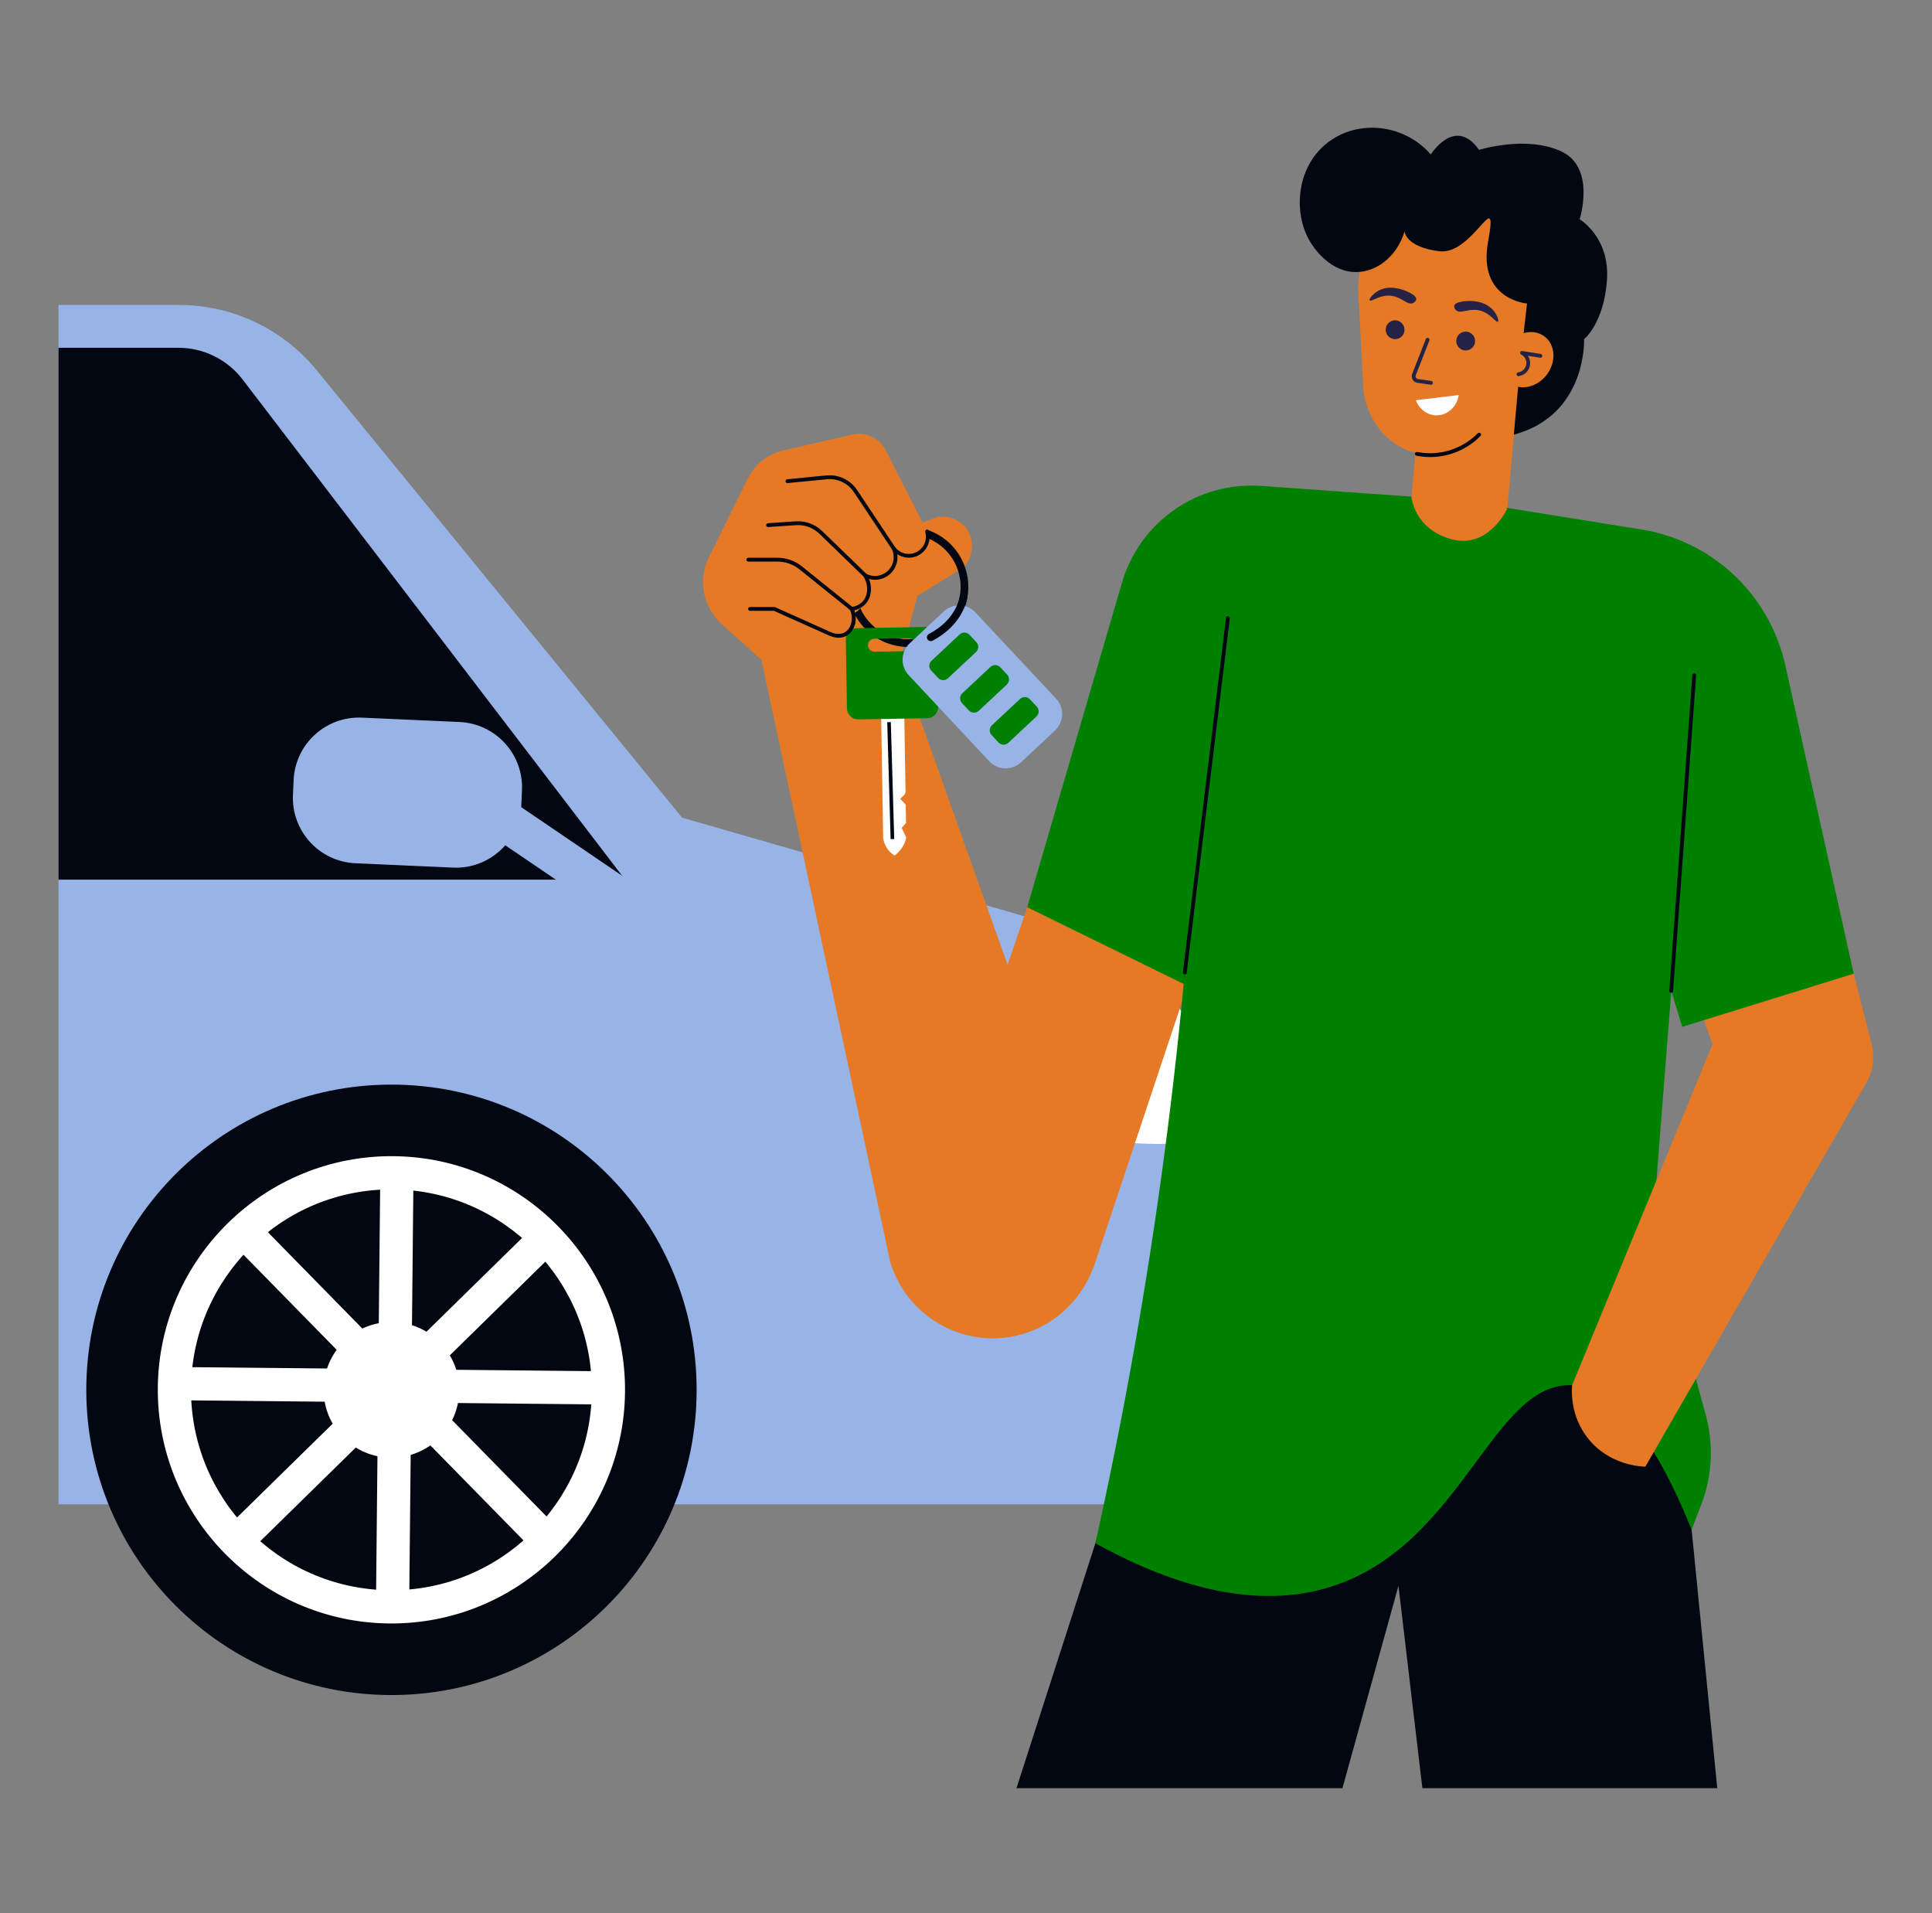 <svg width="101" height="100" viewBox="0 0 101 100" fill="none" xmlns="http://www.w3.org/2000/svg">
<rect x="0" y="0" width="101" height="100" fill="#808080" stroke="none"/>
<g id="Frame">
<g id="Group">
<g id="Rental car service">
<path id="Vector" d="M14.825 78.63H63.081C66.011 78.63 68.166 75.883 67.468 73.037L63.434 56.577C62.966 54.668 62.003 52.916 60.641 51.499C59.279 50.081 57.567 49.048 55.678 48.505L35.659 42.739L16.551 19.349C15.68 18.283 14.583 17.425 13.34 16.835C12.097 16.245 10.738 15.939 9.362 15.94H3.058V78.63H14.825Z" fill="#98B4E7"/>
<path id="Vector_2" d="M20.464 88.598C29.275 88.598 36.418 81.456 36.418 72.645C36.418 63.834 29.275 56.691 20.464 56.691C11.653 56.691 4.511 63.834 4.511 72.645C4.511 81.456 11.653 88.598 20.464 88.598Z" fill="#030712"/>
<g id="Group_2">
<path id="Vector_3" d="M8.25 72.517C8.32 65.783 13.856 60.362 20.589 60.432C27.323 60.503 32.744 66.038 32.674 72.772C32.603 79.505 27.068 84.927 20.334 84.856C13.601 84.786 8.181 79.25 8.25 72.517ZM9.986 72.535C9.926 78.311 14.576 83.06 20.352 83.12C26.129 83.181 30.877 78.53 30.938 72.754C30.998 66.977 26.348 62.229 20.571 62.168C14.795 62.108 10.05 66.758 9.988 72.535H9.986Z" fill="white"/>
<path id="Vector_4" d="M19.656 83.771L19.883 61.082L21.619 61.099L21.392 83.788L19.656 83.771Z" fill="white"/>
<path id="Vector_5" d="M9.285 73.189L9.303 71.453L31.991 71.68L31.974 73.416L9.285 73.189Z" fill="white"/>
<path id="Vector_6" d="M12.096 64.938L13.335 63.723L29.218 79.923L27.978 81.138L12.096 64.938Z" fill="white"/>
<path id="Vector_7" d="M11.949 79.75L28.149 63.867L29.365 65.107L13.164 80.989L11.949 79.75Z" fill="white"/>
<path id="Vector_8" d="M20.464 76.19C22.422 76.19 24.009 74.603 24.009 72.645C24.009 70.687 22.422 69.1 20.464 69.1C18.506 69.1 16.919 70.687 16.919 72.645C16.919 74.603 18.506 76.19 20.464 76.19Z" fill="white"/>
</g>
<path id="Vector_9" d="M3.058 18.178V45.978H32.678L12.682 19.835C12.287 19.32 11.78 18.902 11.198 18.615C10.617 18.327 9.976 18.178 9.328 18.178H3.058Z" fill="#030712"/>
<path id="Vector_10" d="M61.622 52.672H52.258C52.258 52.672 53.814 58.041 56.094 59.13C58.375 60.218 64.186 59.643 64.186 59.643C64.186 59.643 63.43 54.906 61.622 52.672Z" fill="white"/>
<path id="Vector_11" d="M24.024 37.738L18.92 37.51C17.033 37.426 15.434 38.887 15.35 40.775L15.315 41.551C15.231 43.438 16.692 45.037 18.58 45.121L23.684 45.349C25.571 45.434 27.169 43.972 27.253 42.085L27.288 41.308C27.373 39.421 25.911 37.823 24.024 37.738Z" fill="#98B4E7"/>
<path id="Vector_12" d="M25.462 40.975L33.318 46.314L32.128 48.065L24.271 42.726L25.462 40.975Z" fill="#98B4E7"/>
<path id="Vector_13" d="M66.651 69.699L61.728 70.134L61.683 62.168H64.805C65.419 64.678 66.035 67.188 66.651 69.699Z" fill="#030712"/>
<path id="Vector_14" d="M78.635 28.426L73.607 27.976L74.461 18.424L79.488 18.873L78.635 28.426Z" fill="#E67925"/>
<path id="Vector_15" d="M77.704 9.41C76.829 9.271 75.934 9.334 75.087 9.595C74.241 9.855 73.466 10.307 72.821 10.914C72.176 11.522 71.68 12.269 71.369 13.099C71.059 13.928 70.943 14.818 71.03 15.7L71.268 20.205C71.354 21.852 72.501 23.292 73.954 23.649C74.156 23.699 74.363 23.729 74.571 23.739C74.678 23.75 74.788 23.758 74.902 23.759C77.124 23.773 78.713 21.718 79.602 20.568C79.752 20.373 79.921 20.142 80.096 19.875C81.043 19.217 81.772 18.29 82.188 17.213C82.605 16.137 82.69 14.961 82.433 13.836C82.176 12.711 81.588 11.689 80.746 10.9C79.903 10.112 78.844 9.593 77.704 9.412L77.704 9.41Z" fill="#E67925"/>
<path id="Vector_16" d="M74.801 20.108C74.796 20.108 74.791 20.108 74.786 20.108L74.097 20.008C74.046 20 73.997 19.981 73.954 19.952C73.911 19.923 73.875 19.885 73.849 19.84C73.823 19.795 73.808 19.745 73.804 19.694C73.8 19.642 73.807 19.59 73.826 19.542L74.54 17.718C74.551 17.694 74.57 17.675 74.594 17.666C74.618 17.656 74.644 17.656 74.668 17.665C74.692 17.674 74.712 17.693 74.722 17.716C74.733 17.74 74.735 17.766 74.726 17.791L74.013 19.615C74.005 19.635 74.001 19.657 74.003 19.678C74.005 19.7 74.011 19.721 74.022 19.74C74.033 19.758 74.048 19.774 74.066 19.787C74.084 19.799 74.104 19.806 74.126 19.81L74.815 19.91C74.842 19.912 74.867 19.924 74.884 19.944C74.901 19.964 74.91 19.99 74.908 20.017C74.906 20.043 74.894 20.068 74.874 20.085C74.853 20.103 74.827 20.111 74.801 20.11V20.108ZM73.01 16.749C72.914 16.734 72.816 16.747 72.727 16.788C72.639 16.828 72.564 16.894 72.513 16.977C72.463 17.06 72.437 17.156 72.441 17.253C72.445 17.351 72.477 17.445 72.534 17.523C72.591 17.602 72.67 17.662 72.761 17.696C72.853 17.73 72.952 17.736 73.047 17.713C73.141 17.691 73.227 17.641 73.293 17.569C73.359 17.498 73.403 17.409 73.418 17.313C73.439 17.184 73.407 17.052 73.331 16.947C73.254 16.841 73.139 16.77 73.01 16.749ZM76.701 17.339C76.605 17.323 76.506 17.337 76.418 17.377C76.329 17.418 76.255 17.484 76.204 17.567C76.153 17.649 76.128 17.746 76.131 17.843C76.135 17.94 76.167 18.034 76.225 18.113C76.281 18.192 76.361 18.252 76.452 18.286C76.543 18.32 76.642 18.326 76.737 18.303C76.832 18.281 76.917 18.231 76.984 18.159C77.05 18.088 77.093 17.999 77.109 17.903C77.129 17.774 77.098 17.642 77.021 17.536C76.945 17.431 76.83 17.36 76.701 17.339ZM78.107 16.271C77.635 15.654 76.762 15.728 76.616 15.74C76.493 15.751 76.074 15.79 76.025 15.978C75.997 16.085 76.101 16.196 76.106 16.201C76.333 16.437 76.74 16.12 77.273 16.212C77.891 16.318 78.208 16.893 78.306 16.812C78.372 16.761 78.268 16.481 78.107 16.271ZM73.551 15.231C73.416 15.172 72.615 14.819 71.968 15.251C71.749 15.397 71.559 15.629 71.604 15.701C71.672 15.808 72.157 15.366 72.776 15.466C73.31 15.551 73.593 15.983 73.885 15.833C73.89 15.833 74.025 15.759 74.035 15.648C74.051 15.452 73.665 15.281 73.551 15.231Z" fill="#262246"/>
<path id="Vector_17" d="M74.762 23.889C74.525 23.889 74.289 23.867 74.057 23.822C74.043 23.82 74.03 23.816 74.018 23.809C74.006 23.802 73.996 23.793 73.988 23.782C73.98 23.77 73.974 23.758 73.971 23.744C73.968 23.731 73.968 23.717 73.971 23.704C73.973 23.69 73.979 23.678 73.986 23.666C73.994 23.655 74.004 23.645 74.016 23.638C74.027 23.631 74.04 23.626 74.054 23.624C74.067 23.622 74.081 23.622 74.094 23.626C74.66 23.735 75.244 23.704 75.795 23.534C76.345 23.363 76.845 23.06 77.251 22.65C77.26 22.64 77.271 22.632 77.283 22.627C77.295 22.621 77.309 22.618 77.322 22.617C77.336 22.617 77.349 22.619 77.362 22.624C77.374 22.629 77.386 22.637 77.395 22.646C77.405 22.656 77.413 22.667 77.418 22.68C77.423 22.692 77.425 22.706 77.425 22.719C77.425 22.733 77.422 22.746 77.416 22.758C77.411 22.771 77.403 22.782 77.393 22.791C77.049 23.139 76.639 23.416 76.187 23.605C75.735 23.794 75.25 23.891 74.761 23.891L74.762 23.889ZM83.245 64.842L88.245 78.042C88.755 83.184 89.264 88.326 89.774 93.468H74.358L73.108 82.889C72.132 86.416 71.156 89.942 70.179 93.468H53.138L62.721 63.724L83.245 64.842Z" fill="#030712"/>
<path id="Vector_18" d="M76.197 26.131H67.247C65.414 26.131 63.626 26.705 62.135 27.772C60.643 28.838 59.523 30.345 58.931 32.081L49.031 61.115L57.158 66.28C60.567 56.045 63.976 45.81 67.386 35.575L76.197 26.131Z" fill="#E67925"/>
<path id="Vector_19" d="M62.845 27.458L76.195 26.131L89.789 29.969L83.85 67.007L63.495 65.663L62.845 27.458Z" fill="#008000"/>
<path id="Vector_20" d="M45.727 30.906C49.642 41.906 53.555 52.908 57.469 63.91C57.697 66.753 55.719 69.338 52.915 69.86C50.111 70.382 47.345 68.68 46.535 65.949C44.294 55.472 42.053 44.996 39.812 34.519L45.727 30.906Z" fill="#E67925"/>
<path id="Vector_21" d="M76.198 26.131L65.922 25.397C64.315 25.282 62.718 25.721 61.396 26.641C60.074 27.56 59.107 28.904 58.655 30.45L53.701 47.419L62.615 51.79L66.522 35.39L76.198 26.131Z" fill="#008000"/>
<path id="Vector_22" d="M62.698 39.721C62.08 53.5 60.261 67.2 57.263 80.663C60.819 82.626 65.513 84.37 69.887 82.833C76.501 80.508 78.064 72.217 82.183 72.403C83.758 72.474 85.962 73.826 88.433 79.957L88.94 78.635C89.514 77.137 89.595 75.494 89.17 73.946C88.253 70.604 87.337 67.262 86.42 63.92L87.944 44.526L62.698 39.721Z" fill="#008000"/>
<path id="Vector_23" d="M76.197 26.131L85.99 28.221C87.626 28.57 89.131 29.369 90.336 30.529C91.542 31.688 92.399 33.161 92.811 34.782L97.844 54.576C98.018 55.261 97.918 55.987 97.566 56.599L86.016 76.661C85.78 76.655 84.126 76.584 83.016 75.183C82.085 74.01 82.161 72.701 82.186 72.403L89.528 54.578L82.251 34.313L76.197 26.131Z" fill="#E67925"/>
<path id="Vector_24" d="M76.197 26.131L85.808 27.675C87.627 27.968 89.317 28.8 90.658 30.064C91.999 31.328 92.929 32.966 93.329 34.765L96.907 50.893L87.943 53.672L83.076 37.808L76.197 26.131Z" fill="#008000"/>
<path id="Vector_25" d="M73.785 25.954C73.785 25.954 73.899 27.626 75.854 28.178C77.81 28.731 78.796 26.588 78.796 26.588L76.623 25.041L73.785 25.954Z" fill="#E67925"/>
<path id="Vector_26" d="M79.485 18.874L79.829 15.864C79.829 15.864 77.233 15.672 77.795 12.614C78.356 9.555 77.018 13.351 75.245 13.132C73.471 12.913 73.424 12.096 73.424 12.096C73.074 13.283 72.132 14.121 71.074 14.212C69.552 14.344 68.624 12.856 68.513 12.673C67.563 11.151 67.737 8.543 69.628 7.296C71.223 6.246 73.46 6.546 74.8 8.073C74.8 8.073 76.06 6.044 77.322 7.834C77.322 7.834 79.786 7.057 81.618 7.913C83.45 8.77 82.578 11.459 82.578 11.459C82.578 11.459 84.167 12.395 84.008 14.645C83.848 16.896 82.813 17.728 82.813 17.728C82.813 17.728 82.976 21.691 79.14 22.719L79.485 18.874Z" fill="#030712"/>
<path id="Vector_27" d="M80.737 17.582C80.162 17.153 79.29 17.351 78.787 18.024C78.283 18.696 78.344 19.589 78.919 20.017C79.493 20.446 80.366 20.247 80.869 19.575C81.372 18.902 81.311 18.01 80.737 17.582Z" fill="#E67925"/>
<path id="Vector_28" d="M79.391 19.661C79.365 19.663 79.338 19.655 79.318 19.638C79.297 19.62 79.285 19.596 79.283 19.569C79.28 19.543 79.289 19.517 79.306 19.496C79.323 19.476 79.348 19.463 79.374 19.461C79.478 19.446 79.574 19.398 79.648 19.324C79.723 19.251 79.772 19.156 79.788 19.052C79.805 18.949 79.789 18.843 79.741 18.75C79.694 18.657 79.618 18.581 79.524 18.534C79.503 18.523 79.486 18.505 79.477 18.483C79.468 18.461 79.467 18.437 79.474 18.414C79.482 18.392 79.497 18.372 79.517 18.36C79.537 18.348 79.561 18.343 79.585 18.347L80.545 18.5C80.558 18.503 80.571 18.507 80.582 18.514C80.593 18.521 80.603 18.53 80.611 18.541C80.618 18.551 80.624 18.564 80.627 18.576C80.63 18.589 80.63 18.602 80.628 18.615C80.624 18.642 80.609 18.665 80.588 18.68C80.566 18.696 80.54 18.702 80.514 18.698L79.877 18.598C79.941 18.694 79.979 18.805 79.989 18.92C79.999 19.036 79.98 19.151 79.933 19.257C79.886 19.363 79.814 19.455 79.722 19.526C79.63 19.596 79.522 19.642 79.408 19.659L79.391 19.661Z" fill="#262246"/>
<path id="Vector_29" d="M61.937 50.935H61.925C61.912 50.933 61.899 50.929 61.888 50.922C61.876 50.916 61.866 50.907 61.858 50.897C61.85 50.887 61.844 50.875 61.84 50.862C61.837 50.849 61.836 50.836 61.838 50.823L64.092 32.299C64.094 32.286 64.098 32.273 64.104 32.262C64.111 32.251 64.119 32.24 64.13 32.232C64.14 32.224 64.152 32.218 64.165 32.215C64.177 32.211 64.191 32.21 64.204 32.212C64.217 32.213 64.229 32.218 64.241 32.224C64.252 32.23 64.262 32.239 64.27 32.249C64.278 32.26 64.284 32.272 64.288 32.284C64.291 32.297 64.292 32.31 64.291 32.323L62.036 50.849C62.033 50.873 62.021 50.895 62.002 50.91C61.984 50.926 61.961 50.935 61.937 50.935ZM87.365 51.89H87.358C87.345 51.889 87.332 51.885 87.32 51.879C87.308 51.873 87.298 51.865 87.289 51.855C87.281 51.845 87.274 51.834 87.27 51.821C87.266 51.809 87.264 51.796 87.265 51.783L88.47 35.291C88.472 35.265 88.485 35.24 88.505 35.223C88.525 35.206 88.551 35.197 88.577 35.199C88.59 35.2 88.603 35.204 88.615 35.209C88.626 35.215 88.637 35.224 88.646 35.233C88.654 35.243 88.661 35.255 88.665 35.267C88.669 35.28 88.671 35.293 88.67 35.306L87.465 51.799C87.462 51.824 87.451 51.847 87.432 51.864C87.414 51.88 87.39 51.89 87.365 51.89Z" fill="#030712"/>
<path id="Vector_30" d="M46.684 35.866L47.959 31.149L50.389 29.645C50.901 29.052 50.946 28.209 50.528 27.633C50.198 27.177 49.62 26.944 49.031 27.015L46.684 27.89L44.127 25.021L38.677 29.841L41.147 34.014L46.684 35.866Z" fill="#E67925"/>
<path id="Vector_31" d="M47.483 33.814C46.94 33.815 46.405 33.675 45.932 33.407C45.458 33.139 45.063 32.753 44.783 32.286C44.427 31.691 44.278 30.995 44.358 30.306C44.439 29.617 44.746 28.974 45.23 28.477C45.715 27.981 46.35 27.658 47.037 27.561C47.724 27.463 48.423 27.595 49.027 27.937C49.631 28.279 50.105 28.811 50.374 29.45C50.644 30.089 50.695 30.799 50.519 31.47C50.343 32.141 49.949 32.735 49.4 33.159C48.851 33.583 48.177 33.813 47.483 33.814ZM45.126 32.081C45.451 32.626 45.955 33.04 46.552 33.255C47.149 33.469 47.802 33.469 48.399 33.257C48.996 33.044 49.501 32.63 49.828 32.087C50.155 31.543 50.283 30.903 50.19 30.276C50.098 29.648 49.791 29.072 49.322 28.646C48.852 28.22 48.249 27.969 47.616 27.937C46.983 27.905 46.358 28.094 45.848 28.471C45.338 28.849 44.975 29.391 44.82 30.006C44.643 30.711 44.753 31.457 45.126 32.081Z" fill="#030712"/>
<path id="Vector_32" d="M47.26 36.607L47.328 40.722L47.339 41.36C47.339 41.399 47.332 41.438 47.317 41.474C47.303 41.51 47.281 41.542 47.253 41.569L47.062 41.755L47.346 42.055C47.353 42.41 47.359 42.655 47.366 43.011L47.139 43.272L47.379 43.782C47.295 44.159 47.076 44.492 46.764 44.718C46.604 44.619 46.468 44.485 46.365 44.327C46.262 44.168 46.196 43.989 46.17 43.802L46.051 36.627L47.26 36.607Z" fill="white"/>
<path id="Vector_33" d="M46.748 43.855L46.559 43.86L46.382 37.748L46.57 37.742L46.748 43.855Z" fill="#030712"/>
<path id="Vector_34" d="M44.217 33.43L44.276 37.023C44.278 37.1 44.294 37.176 44.325 37.247C44.356 37.318 44.401 37.383 44.456 37.436C44.512 37.49 44.578 37.532 44.65 37.561C44.722 37.589 44.799 37.603 44.876 37.602L48.469 37.542C48.546 37.54 48.623 37.524 48.694 37.493C48.765 37.462 48.829 37.417 48.883 37.362C48.937 37.306 48.979 37.24 49.007 37.168C49.035 37.096 49.049 37.019 49.047 36.942L48.986 33.351C48.985 33.273 48.968 33.197 48.938 33.126C48.907 33.055 48.862 32.991 48.806 32.937C48.751 32.883 48.685 32.841 48.613 32.812C48.541 32.784 48.464 32.77 48.386 32.772L44.794 32.832C44.638 32.834 44.49 32.899 44.382 33.011C44.273 33.124 44.214 33.274 44.217 33.43ZM45.376 33.73C45.375 33.64 45.409 33.553 45.472 33.489C45.534 33.424 45.62 33.387 45.709 33.386L47.493 33.356C47.538 33.354 47.584 33.361 47.627 33.376C47.669 33.392 47.708 33.416 47.742 33.447C47.775 33.478 47.802 33.515 47.82 33.557C47.839 33.599 47.849 33.643 47.849 33.689C47.85 33.734 47.842 33.78 47.825 33.822C47.807 33.864 47.782 33.902 47.75 33.934C47.718 33.967 47.679 33.992 47.637 34.009C47.595 34.026 47.55 34.034 47.504 34.034L45.72 34.063C45.631 34.065 45.544 34.03 45.48 33.968C45.415 33.906 45.378 33.821 45.376 33.731V33.73Z" fill="#008000"/>
<path id="Vector_35" d="M53.375 39.845L55.156 38.179C55.629 37.736 55.654 36.993 55.211 36.52L50.996 32.015C50.553 31.541 49.81 31.517 49.337 31.96L47.556 33.626C47.083 34.069 47.058 34.811 47.501 35.285L51.716 39.79C52.159 40.263 52.901 40.288 53.375 39.845Z" fill="#98B4E7"/>
<path id="Vector_36" d="M49.558 35.452L51.024 34.08C51.172 33.942 51.179 33.711 51.041 33.563L50.682 33.18C50.545 33.032 50.313 33.025 50.166 33.163L48.699 34.535C48.552 34.672 48.544 34.904 48.682 35.051L49.041 35.435C49.179 35.582 49.41 35.59 49.558 35.452Z" fill="#008000"/>
<path id="Vector_37" d="M51.168 37.152L52.635 35.779C52.782 35.641 52.79 35.41 52.652 35.262L52.293 34.879C52.155 34.731 51.923 34.724 51.776 34.862L50.309 36.234C50.162 36.372 50.154 36.603 50.292 36.751L50.651 37.135C50.789 37.282 51.02 37.29 51.168 37.152Z" fill="#008000"/>
<path id="Vector_38" d="M52.716 38.823L54.182 37.451C54.33 37.313 54.337 37.082 54.2 36.934L53.841 36.551C53.703 36.403 53.472 36.396 53.324 36.534L51.858 37.906C51.71 38.044 51.703 38.275 51.84 38.422L52.199 38.806C52.337 38.953 52.569 38.961 52.716 38.823Z" fill="#008000"/>
<path id="Vector_39" d="M48.655 33.511C48.61 33.511 48.567 33.496 48.532 33.469C48.496 33.441 48.471 33.402 48.461 33.359C48.45 33.315 48.455 33.27 48.473 33.229C48.492 33.188 48.523 33.155 48.563 33.134C49.996 32.389 50.167 31.22 50.174 31.171C50.182 31.12 50.211 31.074 50.252 31.043C50.293 31.013 50.345 30.999 50.396 31.006C50.447 31.012 50.494 31.038 50.526 31.078C50.559 31.118 50.575 31.169 50.57 31.221C50.563 31.279 50.375 32.643 48.747 33.489C48.719 33.504 48.687 33.512 48.655 33.511Z" fill="#030712"/>
<path id="Vector_40" d="M41.293 35.833L37.722 32.614C37.247 32.185 36.924 31.613 36.804 30.985C36.684 30.356 36.773 29.705 37.056 29.131L39.1 25.004C39.28 24.641 39.538 24.322 39.856 24.07C40.173 23.819 40.543 23.641 40.938 23.549L44.559 22.715C44.898 22.638 45.252 22.675 45.567 22.822C45.882 22.968 46.138 23.216 46.296 23.525C47.02 24.942 47.743 26.359 48.465 27.775C48.566 28.159 48.451 28.561 48.172 28.805C47.822 29.113 47.257 29.125 46.847 28.805L44.615 26.325L46.847 28.808C46.906 29.037 46.898 29.279 46.824 29.505C46.75 29.73 46.614 29.93 46.43 30.081C46.247 30.231 46.024 30.326 45.789 30.355C45.553 30.384 45.315 30.344 45.1 30.242L43.169 28.605L45.27 30.323C45.396 30.709 45.365 31.13 45.182 31.492C44.874 32.086 44.285 32.237 44.198 32.258L41.035 30.323L43.693 32.293C44.087 32.783 44.038 33.487 43.61 33.893C43.227 34.257 42.616 34.31 42.148 34.003L41.293 35.833Z" fill="#E67925"/>
<path id="Vector_41" d="M43.844 33.333C43.671 33.331 43.501 33.292 43.344 33.22L40.46 31.927H39.21C39.183 31.927 39.158 31.916 39.139 31.898C39.12 31.879 39.11 31.853 39.11 31.827C39.11 31.8 39.12 31.775 39.139 31.756C39.158 31.737 39.183 31.727 39.21 31.727H40.479C40.493 31.727 40.507 31.73 40.52 31.736L43.426 33.039C43.495 33.071 43.847 33.222 44.147 33.06C44.456 32.893 44.654 32.401 44.443 31.889L41.786 29.754C41.465 29.496 41.065 29.355 40.653 29.354H39.118C39.091 29.354 39.066 29.344 39.047 29.325C39.028 29.306 39.018 29.281 39.018 29.254C39.018 29.228 39.028 29.202 39.047 29.184C39.066 29.165 39.091 29.154 39.118 29.154H40.653C41.112 29.155 41.558 29.312 41.916 29.6L44.592 31.75C44.605 31.76 44.614 31.773 44.621 31.788C44.868 32.354 44.703 32.991 44.246 33.238C44.122 33.303 43.984 33.335 43.844 33.333Z" fill="#030712"/>
<path id="Vector_42" d="M44.53 31.927C44.503 31.929 44.477 31.92 44.457 31.903C44.437 31.885 44.425 31.86 44.423 31.834C44.421 31.808 44.43 31.781 44.448 31.761C44.465 31.741 44.49 31.729 44.516 31.727C44.743 31.7 44.952 31.594 45.108 31.427C45.391 31.105 45.408 30.589 45.149 30.139L42.833 27.897C42.672 27.741 42.481 27.621 42.271 27.544C42.061 27.467 41.837 27.435 41.613 27.45L40.159 27.547C40.133 27.549 40.107 27.54 40.087 27.523C40.067 27.505 40.055 27.48 40.053 27.454C40.051 27.427 40.06 27.401 40.078 27.381C40.095 27.361 40.12 27.349 40.146 27.347L41.601 27.25C41.852 27.233 42.103 27.269 42.34 27.355C42.576 27.441 42.791 27.576 42.972 27.75L45.299 30C45.306 30.007 45.311 30.014 45.316 30.022C45.624 30.549 45.601 31.165 45.259 31.555C45.071 31.757 44.819 31.887 44.545 31.921C44.54 31.924 44.535 31.926 44.53 31.927Z" fill="#030712"/>
<path id="Vector_43" d="M45.74 30.305C45.545 30.304 45.354 30.257 45.182 30.166C45.158 30.153 45.141 30.132 45.133 30.107C45.125 30.081 45.128 30.054 45.14 30.03C45.152 30.007 45.174 29.989 45.199 29.981C45.224 29.974 45.252 29.976 45.275 29.988C45.457 30.086 45.665 30.124 45.87 30.097C46.075 30.069 46.265 29.978 46.415 29.835C46.565 29.693 46.666 29.507 46.703 29.304C46.741 29.101 46.714 28.891 46.625 28.704L44.639 25.723C44.485 25.492 44.272 25.308 44.021 25.189C43.771 25.071 43.493 25.023 43.218 25.05L41.174 25.25C41.161 25.251 41.147 25.25 41.135 25.246C41.122 25.242 41.11 25.236 41.1 25.228C41.09 25.219 41.081 25.209 41.075 25.197C41.069 25.186 41.065 25.173 41.064 25.16C41.063 25.147 41.064 25.133 41.068 25.121C41.072 25.108 41.078 25.096 41.086 25.086C41.095 25.076 41.105 25.067 41.117 25.061C41.128 25.055 41.141 25.051 41.154 25.05L43.2 24.85C43.512 24.82 43.826 24.874 44.109 25.009C44.392 25.143 44.633 25.352 44.807 25.613L46.8 28.607C46.907 28.829 46.943 29.079 46.901 29.322C46.86 29.566 46.744 29.79 46.569 29.965C46.349 30.183 46.051 30.305 45.74 30.305Z" fill="#030712"/>
<path id="Vector_44" d="M47.517 29.15C47.347 29.149 47.181 29.111 47.029 29.037C46.876 28.963 46.742 28.856 46.637 28.724C46.621 28.703 46.613 28.677 46.616 28.65C46.619 28.624 46.632 28.6 46.653 28.583C46.674 28.567 46.7 28.559 46.727 28.562C46.753 28.565 46.777 28.578 46.794 28.599C46.921 28.765 47.102 28.882 47.306 28.929C47.511 28.976 47.725 28.95 47.912 28.855C48.099 28.761 48.247 28.604 48.33 28.412C48.414 28.22 48.427 28.004 48.369 27.803C48.363 27.778 48.368 27.751 48.381 27.729C48.395 27.707 48.416 27.691 48.441 27.685C48.466 27.678 48.493 27.682 48.516 27.695C48.538 27.707 48.555 27.728 48.562 27.753C48.631 28.01 48.606 28.283 48.492 28.524C48.378 28.764 48.182 28.956 47.939 29.065C47.805 29.122 47.662 29.15 47.517 29.15Z" fill="#030712"/>
<path id="Vector_45" d="M74.016 20.919L76.256 20.65C76.172 21.268 75.656 21.717 75.091 21.711C74.624 21.706 74.191 21.391 74.016 20.919Z" fill="white"/>
</g>
</g>
</g>
</svg>
